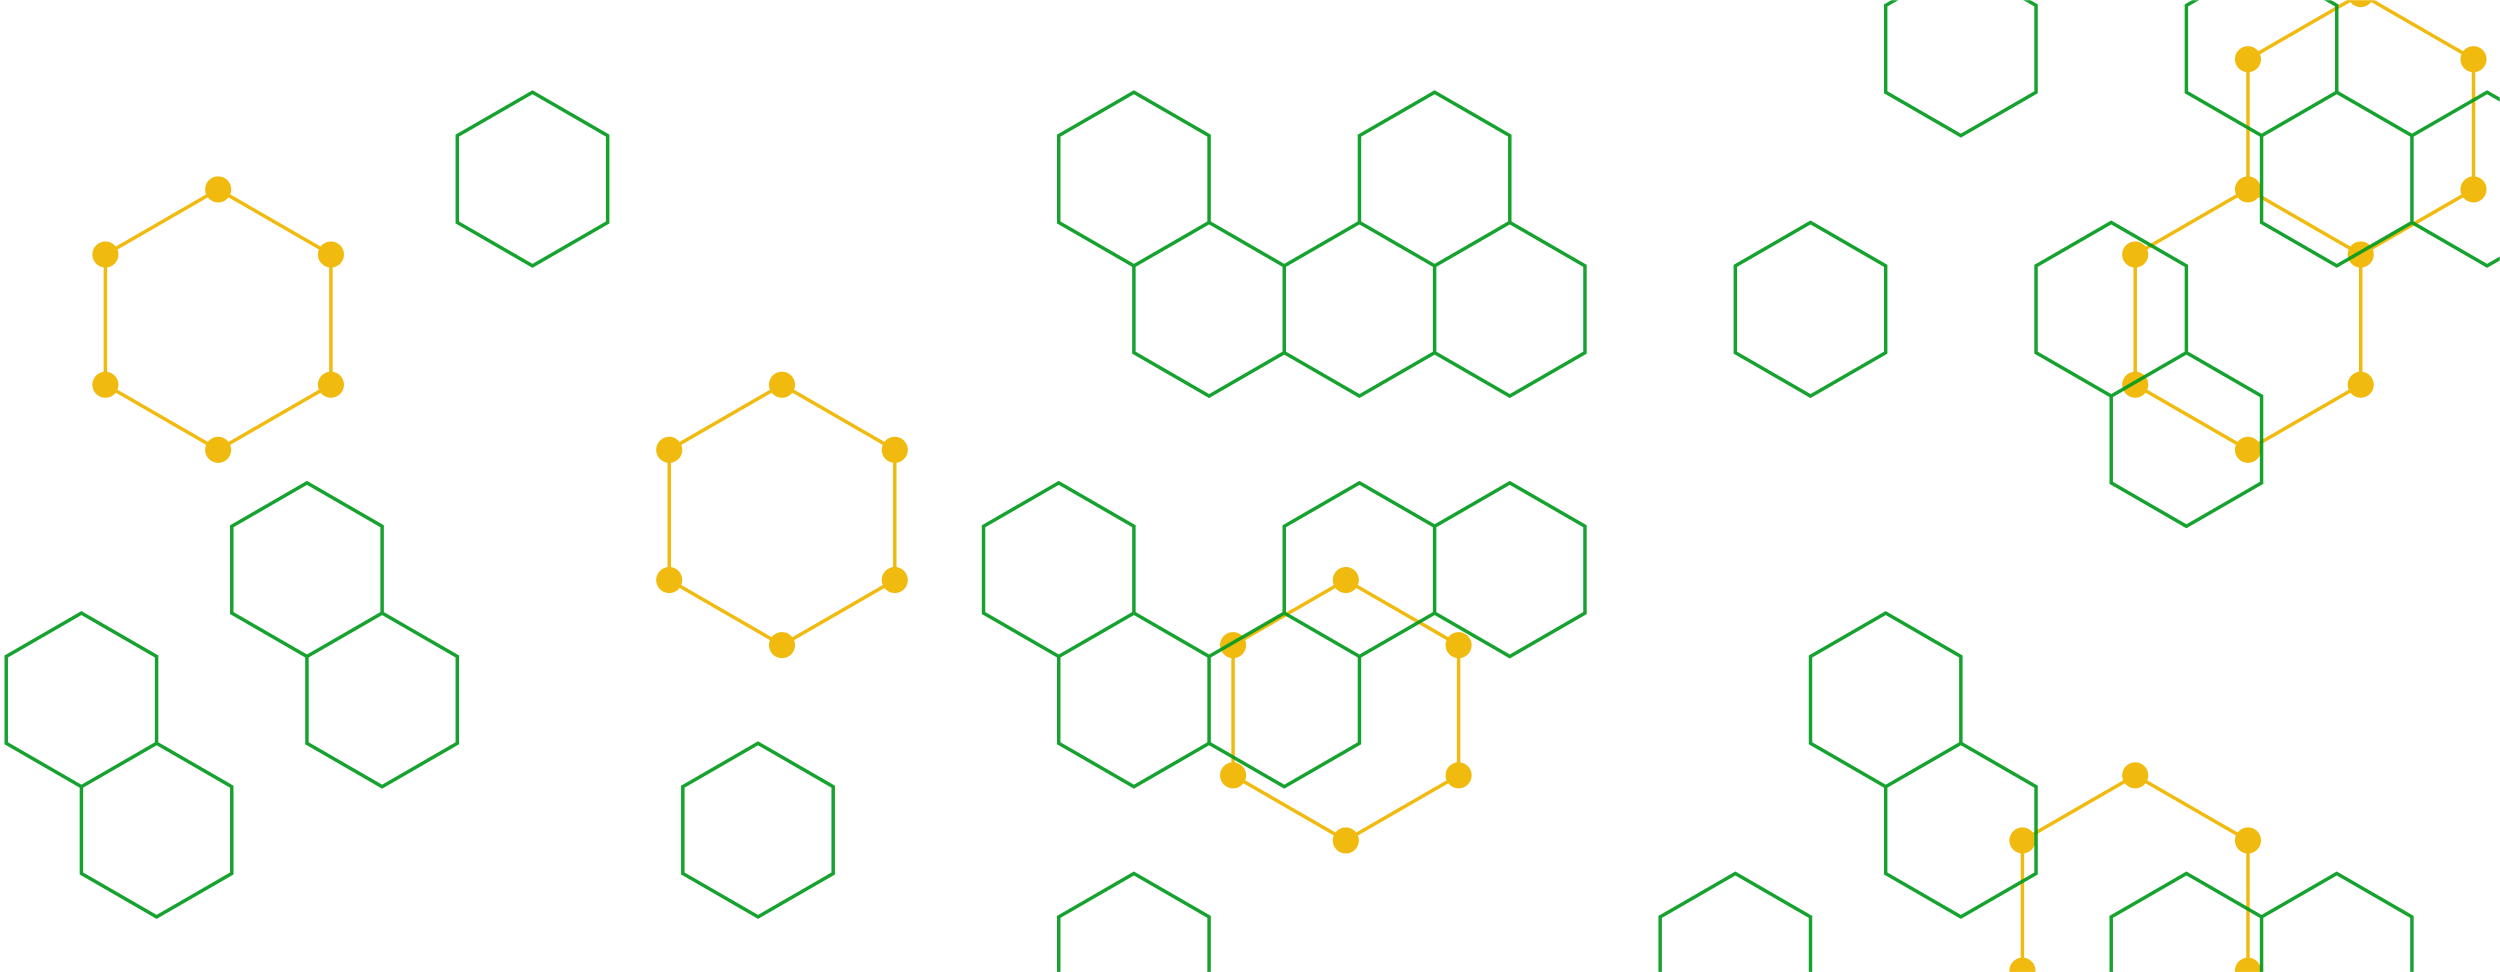 <svg xmlns="http://www.w3.org/2000/svg" version="1.1" xmlns:xlink="http://www.w3.org/1999/xlink" xmlns:svgjs="http://svgjs.com/svgjs" width="1440" height="560" preserveAspectRatio="none" viewBox="0 0 1440 560"><g mask="url(&quot;#SvgjsMask1013&quot;)" fill="none"><path d="M125.66 109.1L190.62 146.6L190.62 221.6L125.66 259.1L60.71 221.6L60.71 146.6zM450.43 221.6L515.39 259.1L515.39 334.1L450.43 371.6L385.48 334.1L385.48 259.1zM775.2 334.1L840.16 371.6L840.16 446.6L775.2 484.1L710.25 446.6L710.25 371.6zM1164.92 559.1L1229.88 596.6L1229.88 671.6L1164.92 709.1L1099.97 671.6L1099.97 596.6zM1294.83 109.1L1359.78 146.6L1359.78 221.6L1294.83 259.1L1229.88 221.6L1229.88 146.6zM1229.88 446.6L1294.83 484.1L1294.83 559.1L1229.88 596.6L1164.92 559.1L1164.92 484.1zM1359.79 -3.4L1424.74 34.1L1424.74 109.1L1359.79 146.6L1294.83 109.1L1294.83 34.1z" stroke="rgba(240, 186, 14, 1)" stroke-width="2"></path><path d="M118.16 109.1 a7.5 7.5 0 1 0 15 0 a7.5 7.5 0 1 0 -15 0zM183.12 146.6 a7.5 7.5 0 1 0 15 0 a7.5 7.5 0 1 0 -15 0zM183.12 221.6 a7.5 7.5 0 1 0 15 0 a7.5 7.5 0 1 0 -15 0zM118.16 259.1 a7.5 7.5 0 1 0 15 0 a7.5 7.5 0 1 0 -15 0zM53.21 221.6 a7.5 7.5 0 1 0 15 0 a7.5 7.5 0 1 0 -15 0zM53.21 146.6 a7.5 7.5 0 1 0 15 0 a7.5 7.5 0 1 0 -15 0zM442.93 221.6 a7.5 7.5 0 1 0 15 0 a7.5 7.5 0 1 0 -15 0zM507.89 259.1 a7.5 7.5 0 1 0 15 0 a7.5 7.5 0 1 0 -15 0zM507.89 334.1 a7.5 7.5 0 1 0 15 0 a7.5 7.5 0 1 0 -15 0zM442.93 371.6 a7.5 7.5 0 1 0 15 0 a7.5 7.5 0 1 0 -15 0zM377.98 334.1 a7.5 7.5 0 1 0 15 0 a7.5 7.5 0 1 0 -15 0zM377.98 259.1 a7.5 7.5 0 1 0 15 0 a7.5 7.5 0 1 0 -15 0zM767.7 334.1 a7.5 7.5 0 1 0 15 0 a7.5 7.5 0 1 0 -15 0zM832.66 371.6 a7.5 7.5 0 1 0 15 0 a7.5 7.5 0 1 0 -15 0zM832.66 446.6 a7.5 7.5 0 1 0 15 0 a7.5 7.5 0 1 0 -15 0zM767.7 484.1 a7.5 7.5 0 1 0 15 0 a7.5 7.5 0 1 0 -15 0zM702.75 446.6 a7.5 7.5 0 1 0 15 0 a7.5 7.5 0 1 0 -15 0zM702.75 371.6 a7.5 7.5 0 1 0 15 0 a7.5 7.5 0 1 0 -15 0zM1157.42 559.1 a7.5 7.5 0 1 0 15 0 a7.5 7.5 0 1 0 -15 0zM1222.38 596.6 a7.5 7.5 0 1 0 15 0 a7.5 7.5 0 1 0 -15 0zM1222.38 671.6 a7.5 7.5 0 1 0 15 0 a7.5 7.5 0 1 0 -15 0zM1157.42 709.1 a7.5 7.5 0 1 0 15 0 a7.5 7.5 0 1 0 -15 0zM1092.47 671.6 a7.5 7.5 0 1 0 15 0 a7.5 7.5 0 1 0 -15 0zM1092.47 596.6 a7.5 7.5 0 1 0 15 0 a7.5 7.5 0 1 0 -15 0zM1287.33 109.1 a7.5 7.5 0 1 0 15 0 a7.5 7.5 0 1 0 -15 0zM1352.28 146.6 a7.5 7.5 0 1 0 15 0 a7.5 7.5 0 1 0 -15 0zM1352.28 221.6 a7.5 7.5 0 1 0 15 0 a7.5 7.5 0 1 0 -15 0zM1287.33 259.1 a7.5 7.5 0 1 0 15 0 a7.5 7.5 0 1 0 -15 0zM1222.38 221.6 a7.5 7.5 0 1 0 15 0 a7.5 7.5 0 1 0 -15 0zM1222.38 146.6 a7.5 7.5 0 1 0 15 0 a7.5 7.5 0 1 0 -15 0zM1222.38 446.6 a7.5 7.5 0 1 0 15 0 a7.5 7.5 0 1 0 -15 0zM1287.33 484.1 a7.5 7.5 0 1 0 15 0 a7.5 7.5 0 1 0 -15 0zM1287.33 559.1 a7.5 7.5 0 1 0 15 0 a7.5 7.5 0 1 0 -15 0zM1157.42 484.1 a7.5 7.5 0 1 0 15 0 a7.5 7.5 0 1 0 -15 0zM1352.29 -3.4 a7.5 7.5 0 1 0 15 0 a7.5 7.5 0 1 0 -15 0zM1417.24 34.1 a7.5 7.5 0 1 0 15 0 a7.5 7.5 0 1 0 -15 0zM1417.24 109.1 a7.5 7.5 0 1 0 15 0 a7.5 7.5 0 1 0 -15 0zM1352.29 146.6 a7.5 7.5 0 1 0 15 0 a7.5 7.5 0 1 0 -15 0zM1287.33 34.1 a7.5 7.5 0 1 0 15 0 a7.5 7.5 0 1 0 -15 0z" fill="rgba(240, 186, 14, 1)"></path><path d="M46.89 353.13L90.2 378.13L90.2 428.13L46.89 453.13L3.59 428.13L3.59 378.13zM90.2 428.13L133.5 453.13L133.5 503.13L90.2 528.13L46.89 503.13L46.89 453.13zM176.8 278.13L220.1 303.13L220.1 353.13L176.8 378.13L133.5 353.13L133.5 303.13zM220.1 353.13L263.4 378.13L263.4 428.13L220.1 453.13L176.8 428.13L176.8 378.13zM306.71 53.13L350.01 78.13L350.01 128.13L306.71 153.13L263.4 128.13L263.4 78.13zM436.62 428.13L479.92 453.13L479.92 503.13L436.62 528.13L393.31 503.13L393.31 453.13zM653.13 53.13L696.43 78.13L696.43 128.13L653.13 153.13L609.83 128.13L609.83 78.13zM609.83 278.13L653.13 303.13L653.13 353.13L609.83 378.13L566.52 353.13L566.52 303.13zM653.13 353.13L696.43 378.13L696.43 428.13L653.13 453.13L609.83 428.13L609.83 378.13zM653.13 503.13L696.43 528.13L696.43 578.13L653.13 603.13L609.83 578.13L609.83 528.13zM696.43 128.13L739.73 153.13L739.73 203.13L696.43 228.13L653.13 203.13L653.13 153.13zM739.73 353.13L783.04 378.13L783.04 428.13L739.73 453.13L696.43 428.13L696.43 378.13zM826.34 53.13L869.64 78.13L869.64 128.13L826.34 153.13L783.04 128.13L783.04 78.13zM783.04 128.13L826.34 153.13L826.34 203.13L783.04 228.13L739.73 203.13L739.73 153.13zM783.04 278.13L826.34 303.13L826.34 353.13L783.04 378.13L739.73 353.13L739.73 303.13zM869.64 128.13L912.94 153.13L912.94 203.13L869.64 228.13L826.34 203.13L826.34 153.13zM869.64 278.13L912.94 303.13L912.94 353.13L869.64 378.13L826.34 353.13L826.34 303.13zM999.55 503.13L1042.85 528.13L1042.85 578.13L999.55 603.13L956.25 578.13L956.25 528.13zM1042.85 128.13L1086.15 153.13L1086.15 203.13L1042.85 228.13L999.55 203.13L999.55 153.13zM1086.15 353.13L1129.45 378.13L1129.45 428.13L1086.15 453.13L1042.85 428.13L1042.85 378.13zM1129.45 -21.87L1172.76 3.13L1172.76 53.13L1129.45 78.13L1086.15 53.13L1086.15 3.13zM1129.45 428.13L1172.76 453.13L1172.76 503.13L1129.45 528.13L1086.15 503.13L1086.15 453.13zM1216.06 128.13L1259.36 153.13L1259.36 203.13L1216.06 228.13L1172.76 203.13L1172.76 153.13zM1259.36 203.13L1302.66 228.13L1302.66 278.13L1259.36 303.13L1216.06 278.13L1216.06 228.13zM1259.36 503.13L1302.66 528.13L1302.66 578.13L1259.36 603.13L1216.06 578.13L1216.06 528.13zM1302.66 -21.87L1345.97 3.13L1345.97 53.13L1302.66 78.13L1259.36 53.13L1259.36 3.13zM1345.97 53.13L1389.27 78.13L1389.27 128.13L1345.97 153.13L1302.66 128.13L1302.66 78.13zM1345.97 503.13L1389.27 528.13L1389.27 578.13L1345.97 603.13L1302.66 578.13L1302.66 528.13zM1432.57 53.13L1475.88 78.13L1475.88 128.13L1432.57 153.13L1389.27 128.13L1389.27 78.13z" stroke="rgba(6, 156, 33, 0.93)" stroke-width="2"></path></g><defs><mask id="SvgjsMask1013"><rect width="1440" height="560" fill="#ffffff"></rect></mask></defs></svg>